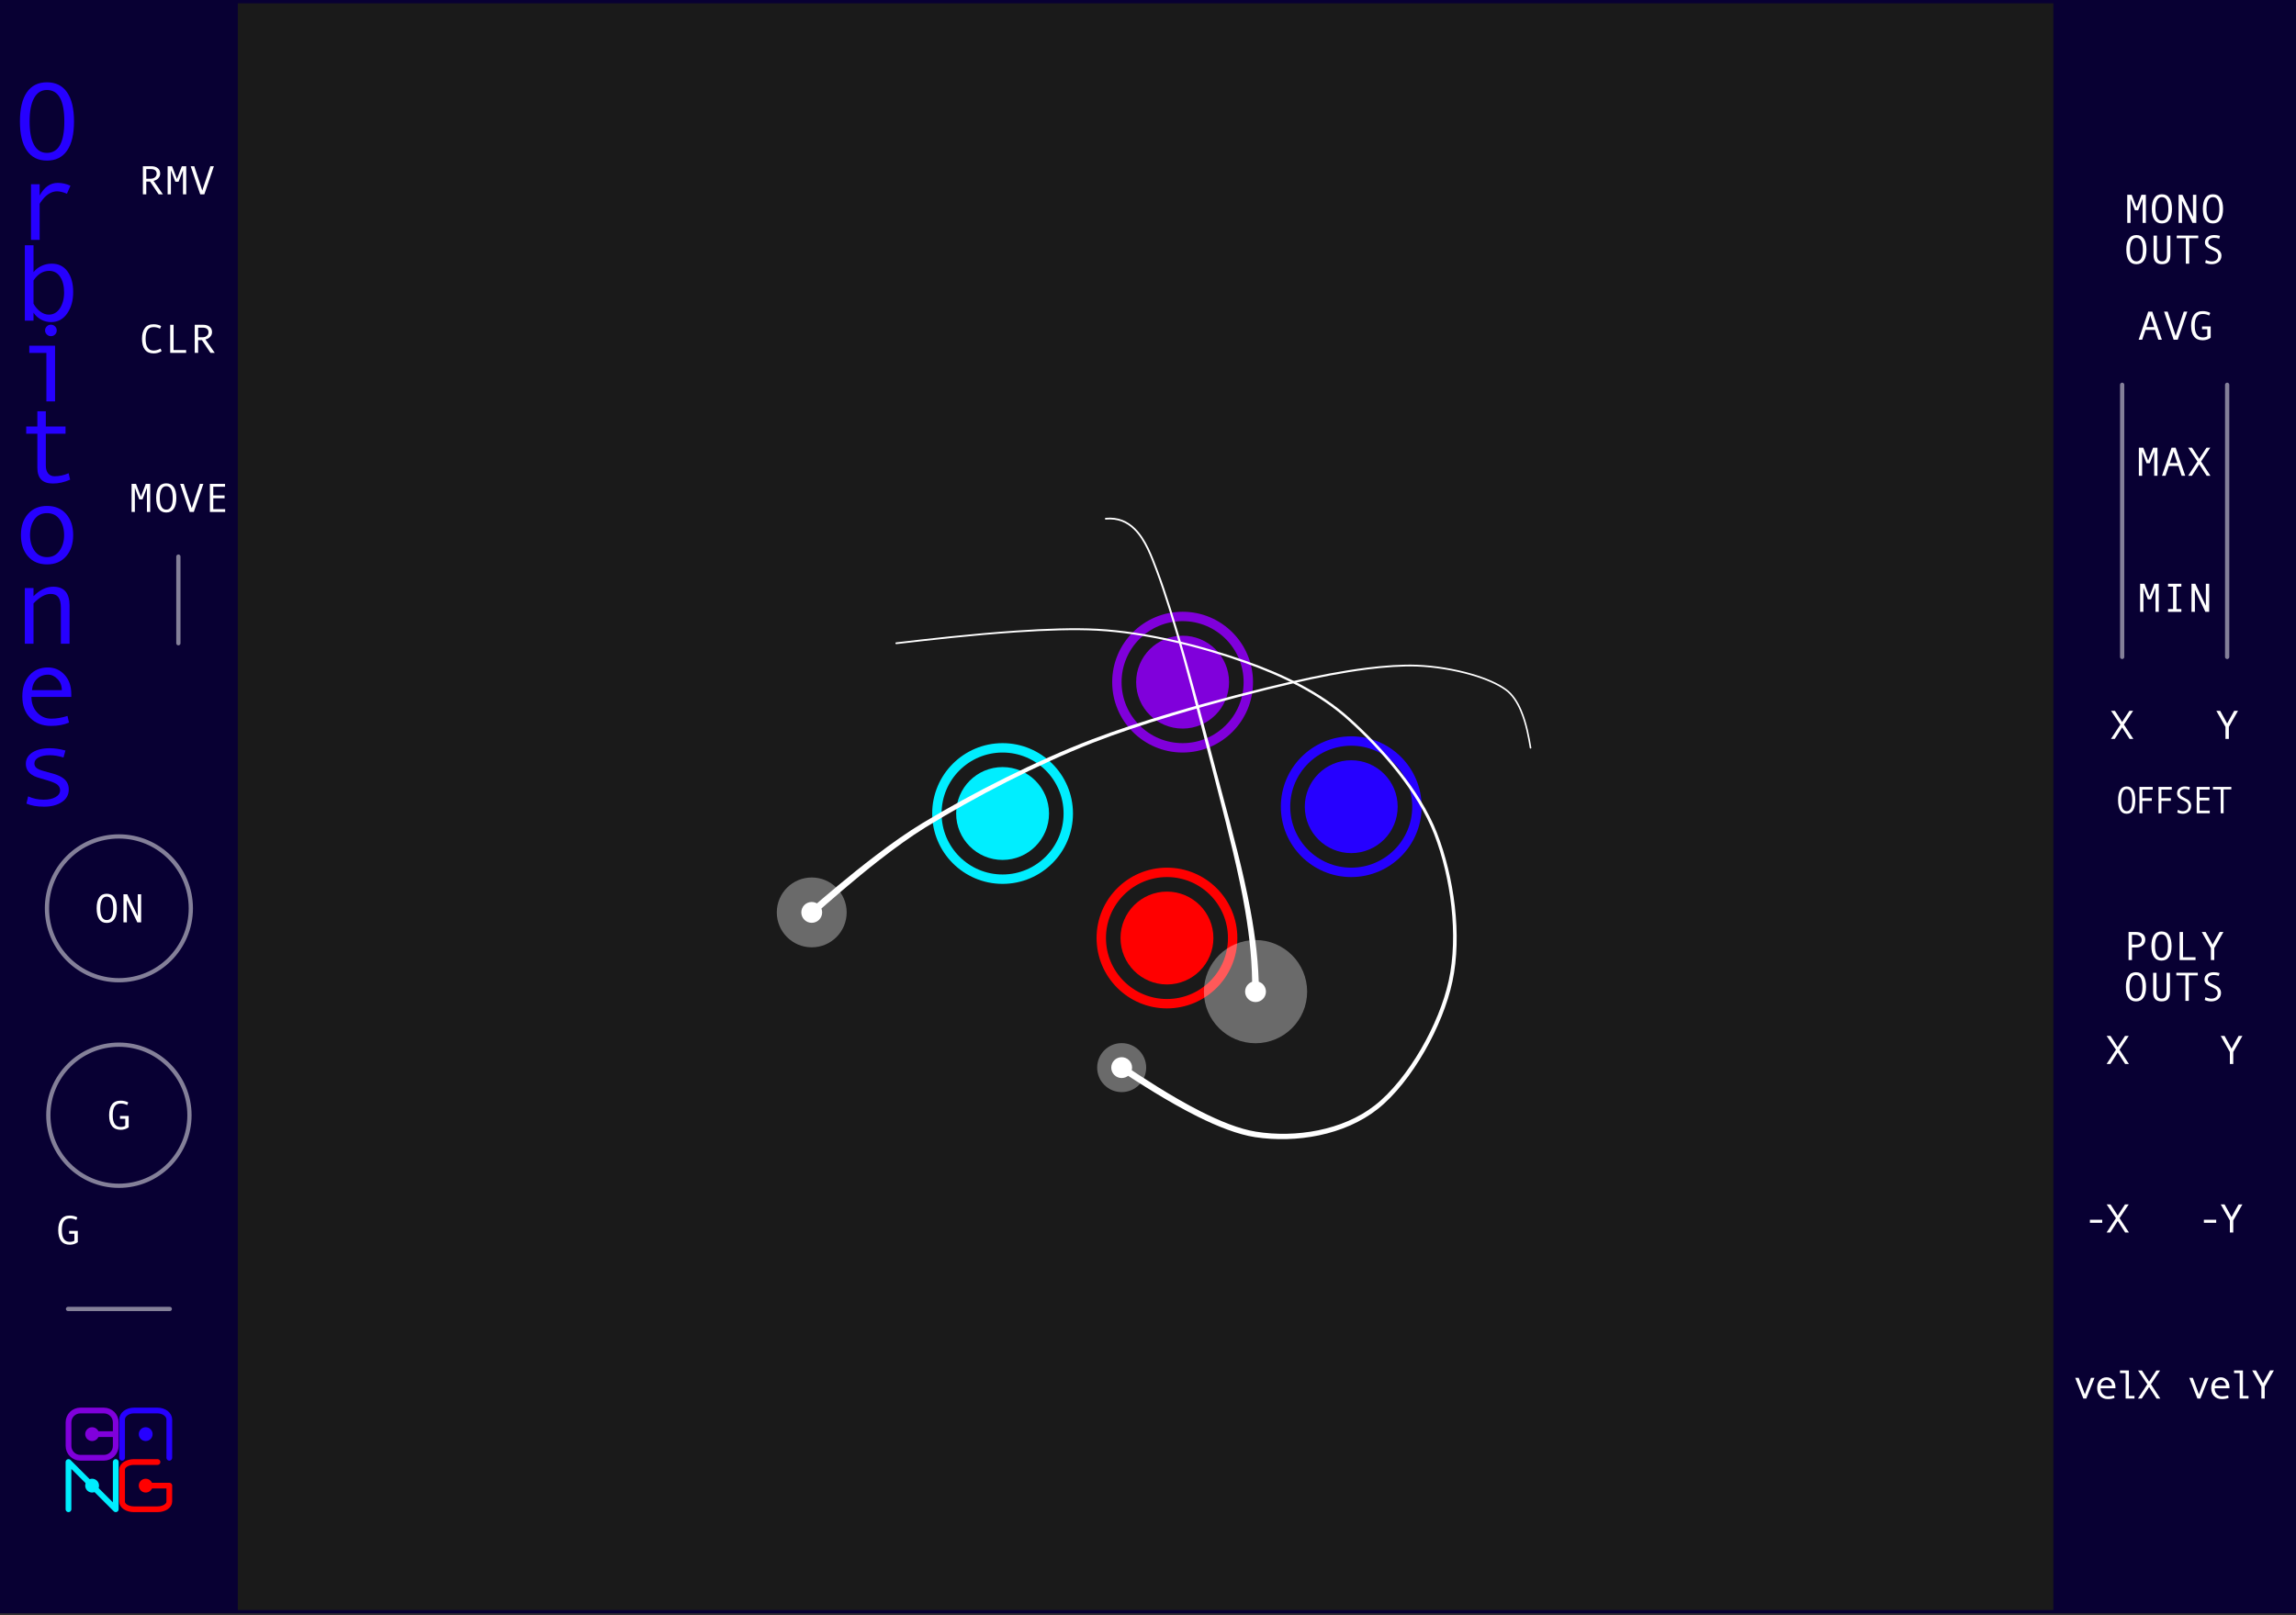 <?xml version="1.0" encoding="UTF-8" standalone="no"?>
<svg
   width="100%"
   height="100%"
   viewBox="0 0 540 380"
   version="1.1"
   xml:space="preserve"
   style="fill-rule:evenodd;clip-rule:evenodd;stroke-miterlimit:1.5;"
   id="svg88"
   sodipodi:docname="Orbitones-dark.svg"
   inkscape:version="1.3 (0e150ed6c4, 2023-07-21)"
   xmlns:inkscape="http://www.inkscape.org/namespaces/inkscape"
   xmlns:sodipodi="http://sodipodi.sourceforge.net/DTD/sodipodi-0.dtd"
   xmlns="http://www.w3.org/2000/svg"
   xmlns:svg="http://www.w3.org/2000/svg"
   xmlns:serif="http://www.serif.com/"><rect x="0" y="0" width="540" height="380" fill="#333333" stroke="none"/><defs
     id="defs88" /><sodipodi:namedview
     id="namedview88"
     pagecolor="#ffffff"
     bordercolor="#999999"
     borderopacity="1"
     inkscape:showpageshadow="2"
     inkscape:pageopacity="0"
     inkscape:pagecheckerboard="0"
     inkscape:deskcolor="#d1d1d1"
     inkscape:zoom="1.780474"
     inkscape:cx="269.59113"
     inkscape:cy="189.55626"
     inkscape:window-width="1920"
     inkscape:window-height="1051"
     inkscape:window-x="-9"
     inkscape:window-y="-9"
     inkscape:window-maximized="1"
     inkscape:current-layer="svg88" /><rect
     id="Orbitones--revise-"
     serif:id="Orbitones (revise)"
     x="0"
     y="0"
     width="540"
     height="379.559"
     style="fill:none;" /><clipPath
     id="_clip1"><rect
       x="0"
       y="0"
       width="540"
       height="379.559"
       id="rect1" /></clipPath><g
     clip-path="url(#_clip1)"
     id="g88"><g
       id="Layer1"><rect
         id="background"
         x="-9.15"
         y="-7.016"
         width="557.155"
         height="393.592"
         style="fill:#080033;fill-opacity:1" /><path
         d="M548.005,-7.016l-557.155,-0l-0,393.591l557.155,0l-0,-393.591Zm-1,1l-0,391.591c-0,0 -555.155,0 -555.155,0c-0,-21.136 -0,-370.455 -0,-391.591l555.155,-0Z"
         style="fill:#646464;"
         id="path1" /><rect
         id="rect"
         x="55.927"
         y="0.78"
         width="427"
         height="378"
         style="fill:#1a1a1a;fill-opacity:1" /><g
         id="g3"
         style="fill:#ffffff"><path
           d="M25.102,210.263c0.772,-0 1.36,0.293 1.765,0.878c0.406,0.586 0.608,1.438 0.608,2.556c0,1.112 -0.201,1.962 -0.605,2.549c-0.404,0.588 -0.993,0.881 -1.768,0.881c-0.768,0 -1.355,-0.293 -1.76,-0.878c-0.405,-0.586 -0.608,-1.436 -0.608,-2.552c0,-1.115 0.202,-1.966 0.606,-2.553c0.403,-0.588 0.991,-0.881 1.762,-0.881Zm0,6.19c1.016,-0 1.524,-0.919 1.524,-2.756c-0,-1.839 -0.508,-2.759 -1.524,-2.759c-0.494,-0 -0.871,0.238 -1.13,0.714c-0.259,0.477 -0.388,1.158 -0.388,2.045c-0,0.897 0.128,1.58 0.385,2.05c0.258,0.471 0.635,0.706 1.133,0.706Z"
           style="fill-rule:nonzero;fill:#ffffff"
           id="path2" /><path
           d="M33.193,217.001l-0.889,-0l-2.47,-5.22l-0,5.22l-0.801,-0l-0,-6.612l0.894,0l2.48,5.173l-0,-5.173l0.786,0l0,6.612Z"
           style="fill-rule:nonzero;fill:#ffffff"
           id="path3" /></g><path
         d="M500.71,250.322l-0.888,-0l-1.748,-2.708l-1.734,2.708l-0.889,-0l2.203,-3.369l-2.193,-3.243l0.918,0l1.695,2.62l1.709,-2.62l0.878,0l-2.158,3.243l2.207,3.369Z"
         style="fill-rule:nonzero;fill:#ffffff"
         id="path4" /><path
         d="M501.745,173.838l-0.889,-0l-1.748,-2.709l-1.733,2.709l-0.889,-0l2.203,-3.369l-2.193,-3.243l0.918,0l1.694,2.619l1.709,-2.619l0.879,0l-2.158,3.243l2.207,3.369Z"
         style="fill-rule:nonzero;fill:#ffffff"
         id="path5" /><path
         d="M527.398,243.71l-2.154,3.782l0,2.83l-0.796,-0l0,-2.83l-2.153,-3.782l0.903,0l1.646,2.976l1.65,-2.976l0.904,0Z"
         style="fill-rule:nonzero;fill:#ffffff"
         id="path6" /><path
         d="M526.363,167.226l-2.154,3.781l0,2.831l-0.795,-0l-0,-2.831l-2.154,-3.781l0.904,0l1.645,2.975l1.65,-2.975l0.904,0Z"
         style="fill-rule:nonzero;fill:#ffffff"
         id="path7" /><g
         id="g10"
         style="fill:#ffffff"><path
           d="M38.006,82.606c-0.54,0.359 -1.167,0.539 -1.88,0.539c-0.892,0 -1.57,-0.294 -2.033,-0.881c-0.464,-0.587 -0.696,-1.437 -0.696,-2.549c-0,-1.074 0.224,-1.915 0.674,-2.523c0.449,-0.608 1.134,-0.911 2.055,-0.911c0.332,-0 0.661,0.04 0.987,0.121c0.325,0.082 0.587,0.189 0.786,0.324l-0.264,0.604c-0.459,-0.25 -0.962,-0.375 -1.509,-0.375c-0.634,0 -1.106,0.221 -1.416,0.663c-0.309,0.442 -0.464,1.141 -0.464,2.097c0,1.837 0.627,2.755 1.88,2.755c0.531,0 1.075,-0.156 1.631,-0.468l0.249,0.604Z"
           style="fill-rule:nonzero;fill:#ffffff"
           id="path8" /><path
           d="M43.778,83.019l-3.75,-0l-0,-6.612l0.8,0l0,5.942l2.95,-0l-0,0.67Z"
           style="fill-rule:nonzero;fill:#ffffff"
           id="path9" /><path
           d="M50.511,83.019l-1.001,-0l-2.021,-3.004l-0.889,0l-0,3.004l-0.801,-0l0,-6.612l1.948,0c0.655,0 1.171,0.152 1.551,0.457c0.379,0.305 0.569,0.729 0.569,1.272c-0,0.403 -0.139,0.762 -0.415,1.075c-0.277,0.314 -0.658,0.528 -1.143,0.64l2.202,3.168Zm-3.911,-3.674l1.011,0c0.423,0 0.766,-0.11 1.03,-0.33c0.264,-0.221 0.395,-0.498 0.395,-0.832c0,-0.737 -0.468,-1.106 -1.406,-1.106l-1.03,0l-0,2.268Z"
           style="fill-rule:nonzero;fill:#ffffff"
           id="path10" /></g><g
         id="logo"><g
           id="g12"><circle
             cx="21.668"
             cy="337.393"
             r="1.627"
             style="fill:#8000db;"
             id="circle10" /><path
             d="M21.668,337.393l5.554,0"
             style="fill:none;stroke:#8000db;stroke-width:1.35px;"
             id="path11" /><path
             d="M27.222,334.613c0,-1.533 -1.244,-2.777 -2.777,-2.777l-5.554,-0c-1.533,-0 -2.777,1.244 -2.777,2.777l0,5.561c0,1.532 1.244,2.777 2.777,2.777l5.554,-0c1.533,-0 2.777,-1.245 2.777,-2.777l0,-5.561Z"
             style="fill:none;stroke:#8000db;stroke-width:1.35px;stroke-linejoin:round;stroke-miterlimit:3;"
             id="path12" /></g><g
           id="g13"><circle
             cx="34.266"
             cy="349.51"
             r="1.627"
             style="fill:#f00;"
             id="circle12" /><path
             d="M37.043,343.953l-5.554,0c-1.533,0 -2.777,0.802 -2.777,1.79l-0,7.535c-0,0.988 1.244,1.79 2.777,1.79l5.554,-0c1.533,-0 2.777,-0.802 2.777,-1.79l-0,-3.768l-5.554,0"
             style="fill:none;stroke:#f00;stroke-width:1.35px;stroke-linecap:round;stroke-linejoin:round;stroke-miterlimit:3;"
             id="path13" /></g><g
           id="g14"><circle
             cx="34.266"
             cy="337.393"
             r="1.627"
             style="fill:#2600ff;"
             id="circle13" /><path
             d="M39.82,342.951l-0,-8.982c-0,-1.177 -1.244,-2.133 -2.777,-2.133l-5.554,-0c-1.533,-0 -2.777,0.956 -2.777,2.133l-0,8.982"
             style="fill:none;stroke:#2600ff;stroke-width:1.35px;stroke-linecap:round;stroke-linejoin:round;stroke-miterlimit:3;"
             id="path14" /></g><g
           id="g15"><circle
             cx="21.665"
             cy="349.51"
             r="1.627"
             style="fill:#0ef;"
             id="circle14" /><path
             d="M16.107,355.068l0,-11.115l11.115,11.115l0,-11.115"
             style="fill:none;stroke:#0ef;stroke-width:1.35px;stroke-linecap:round;stroke-linejoin:round;"
             id="path15" /></g></g><g
         id="g24"><path
           d="M11.04,19.359c2.07,0 3.649,0.786 4.737,2.358c1.087,1.571 1.631,3.858 1.631,6.859c0,2.984 -0.542,5.264 -1.625,6.84c-1.083,1.576 -2.664,2.364 -4.743,2.364c-2.061,-0 -3.636,-0.786 -4.723,-2.358c-1.088,-1.572 -1.632,-3.854 -1.632,-6.846c0,-2.993 0.542,-5.277 1.625,-6.853c1.083,-1.576 2.66,-2.364 4.73,-2.364Zm0,16.61c2.725,-0 4.088,-2.464 4.088,-7.393c0,-4.938 -1.363,-7.406 -4.088,-7.406c-1.328,-0 -2.339,0.639 -3.033,1.917c-0.695,1.279 -1.042,3.108 -1.042,5.489c0,2.405 0.345,4.239 1.035,5.501c0.69,1.261 1.704,1.892 3.04,1.892Z"
           style="fill:#2600ff;fill-rule:nonzero;"
           id="path16" /><path
           d="M16.569,43.69l-0.825,1.886c-0.9,-0.377 -1.677,-0.565 -2.332,-0.565c-0.603,-0 -1.193,0.165 -1.769,0.496c-0.577,0.331 -1.107,0.805 -1.592,1.421c-0.485,0.616 -0.727,0.962 -0.727,1.037l-0,8.475l-2.031,0l-0,-13.102l2.031,0l-0,2.653c1.092,-1.978 2.507,-2.967 4.245,-2.967c1.031,0 2.031,0.222 3,0.666Z"
           style="fill:#2600ff;fill-rule:nonzero;"
           id="path17" /><path
           d="M7.882,64.036c0.455,-0.604 1.068,-1.09 1.841,-1.459c0.773,-0.369 1.588,-0.553 2.444,-0.553c1.59,0 2.828,0.612 3.715,1.836c0.886,1.224 1.33,2.833 1.33,4.828c-0,2.02 -0.472,3.707 -1.416,5.061c-0.943,1.354 -2.205,2.031 -3.786,2.031c-0.848,-0 -1.64,-0.204 -2.378,-0.61c-0.739,-0.407 -1.322,-0.945 -1.75,-1.616l0,1.886l-2.044,0l0,-17.741l2.044,-0l0,6.337Zm0,1.949l0,5.444c0.385,0.738 0.904,1.354 1.56,1.848c0.655,0.495 1.332,0.742 2.031,0.742c1.1,0 1.976,-0.503 2.627,-1.509c0.65,-1.005 0.976,-2.242 0.976,-3.709c-0,-1.509 -0.31,-2.732 -0.931,-3.671c-0.62,-0.939 -1.484,-1.409 -2.594,-1.409c-1.441,0 -2.664,0.755 -3.669,2.264Z"
           style="fill:#2600ff;fill-rule:nonzero;"
           id="path18" /><path
           d="M11.957,76.384c0.385,0 0.712,0.132 0.983,0.396c0.271,0.264 0.406,0.581 0.406,0.95c0,0.385 -0.133,0.708 -0.399,0.968c-0.267,0.26 -0.597,0.39 -0.99,0.39c-0.358,-0 -0.674,-0.137 -0.95,-0.409c-0.275,-0.272 -0.412,-0.589 -0.412,-0.949c-0,-0.361 0.137,-0.675 0.412,-0.943c0.276,-0.269 0.592,-0.403 0.95,-0.403Zm0.996,18.056l-2.044,0l0,-11.404l-4.022,-0l-0,-1.698l6.066,0l0,13.102Z"
           style="fill:#2600ff;fill-rule:nonzero;"
           id="path19" /><path
           d="M16.491,112.849c-1.372,0.604 -2.721,0.905 -4.049,0.905c-2.437,0 -3.656,-1.236 -3.656,-3.709l0,-8.009l-2.62,-0l-0,-1.698l2.62,0l0,-3.583l1.992,-0l0,3.583l4.638,0l0,1.698l-4.638,-0l0,7.494c0,0.796 0.184,1.414 0.55,1.854c0.367,0.44 0.865,0.66 1.494,0.66c1.118,0 2.223,-0.239 3.315,-0.716l0.354,1.521Z"
           style="fill:#2600ff;fill-rule:nonzero;"
           id="path20" /><path
           d="M11.066,119.024c1.878,0 3.372,0.629 4.481,1.886c1.11,1.257 1.665,2.913 1.665,4.967c-0,2.07 -0.555,3.738 -1.665,5.004c-1.109,1.266 -2.603,1.899 -4.481,1.899c-1.886,-0 -3.382,-0.631 -4.487,-1.893c-1.105,-1.261 -1.658,-2.932 -1.658,-5.01c0,-2.062 0.555,-3.72 1.664,-4.973c1.11,-1.253 2.603,-1.88 4.481,-1.88Zm0,12.046c1.241,-0 2.219,-0.503 2.935,-1.509c0.717,-1.006 1.075,-2.226 1.075,-3.659c-0,-1.509 -0.354,-2.75 -1.062,-3.722c-0.707,-0.972 -1.69,-1.459 -2.948,-1.459c-1.266,0 -2.249,0.48 -2.948,1.44c-0.699,0.96 -1.048,2.207 -1.048,3.741c0,1.458 0.354,2.684 1.061,3.678c0.708,0.993 1.686,1.49 2.935,1.49Z"
           style="fill:#2600ff;fill-rule:nonzero;"
           id="path21" /><path
           d="M16.36,151.44l-2.044,0l-0,-8.399c-0,-1.165 -0.195,-2.01 -0.583,-2.534c-0.389,-0.524 -0.998,-0.786 -1.828,-0.786c-1.249,0 -2.59,0.746 -4.023,2.239l0,9.48l-2.044,0l0,-13.102l2.044,0l0,1.924c1.468,-1.492 3.014,-2.238 4.639,-2.238c2.559,0 3.839,1.484 3.839,4.451l-0,8.965Z"
           style="fill:#2600ff;fill-rule:nonzero;"
           id="path22" /><path
           d="M16.766,163.952l-9.368,0c-0,1.484 0.447,2.708 1.343,3.672c0.895,0.964 1.993,1.446 3.295,1.446c1.24,-0 2.52,-0.214 3.839,-0.642l0.354,1.572c-1.206,0.52 -2.612,0.78 -4.219,0.78c-2.027,-0 -3.66,-0.625 -4.901,-1.874c-1.24,-1.249 -1.86,-2.934 -1.86,-5.055c-0,-2.078 0.557,-3.736 1.67,-4.972c1.114,-1.237 2.553,-1.855 4.318,-1.855c1.572,0 2.887,0.574 3.944,1.723c1.057,1.148 1.585,2.678 1.585,4.589l0,0.616Zm-2.227,-1.597c-0,-1.022 -0.332,-1.884 -0.996,-2.584c-0.664,-0.7 -1.407,-1.05 -2.228,-1.05c-1.057,0 -1.932,0.336 -2.627,1.006c-0.694,0.671 -1.081,1.547 -1.159,2.628l7.01,0Z"
           style="fill:#2600ff;fill-rule:nonzero;"
           id="path23" /><path
           d="M14.932,178.212c-1.145,-0.361 -2.223,-0.541 -3.237,-0.541c-1.109,0 -1.987,0.178 -2.633,0.535c-0.647,0.356 -0.97,0.831 -0.97,1.427c0,0.377 0.149,0.706 0.446,0.987c0.297,0.28 0.891,0.542 1.781,0.786l1.953,0.54c0.9,0.243 1.633,0.535 2.201,0.874c0.568,0.34 0.994,0.75 1.278,1.232c0.283,0.482 0.425,1.042 0.425,1.679c0,1.249 -0.546,2.236 -1.637,2.961c-1.092,0.725 -2.481,1.088 -4.167,1.088c-1.677,-0 -3.062,-0.244 -4.154,-0.73l0.393,-1.697c1.145,0.52 2.372,0.779 3.682,0.779c1.136,0 2.06,-0.203 2.772,-0.609c0.711,-0.407 1.067,-0.946 1.067,-1.616c0,-0.453 -0.177,-0.857 -0.53,-1.213c-0.354,-0.357 -1.186,-0.728 -2.496,-1.113c-1.057,-0.31 -1.835,-0.543 -2.333,-0.698c-0.498,-0.155 -0.96,-0.384 -1.389,-0.685c-0.428,-0.302 -0.753,-0.663 -0.976,-1.082c-0.222,-0.419 -0.334,-0.888 -0.334,-1.408c0,-1.132 0.516,-2.028 1.546,-2.691c1.031,-0.662 2.398,-0.993 4.101,-0.993c1.101,0 2.324,0.18 3.669,0.541l-0.458,1.647Z"
           style="fill:#2600ff;fill-rule:nonzero;"
           id="path24" /></g><g
         id="g28"
         style="fill:#ffffff"><path
           d="M492.611,324.138l-1.929,4.882l-0.693,0l-1.919,-4.882l0.83,-0l1.44,3.884l1.441,-3.884l0.83,-0Z"
           style="fill-rule:nonzero;fill:#ffffff"
           id="path25" /><path
           d="M497.534,326.602l-3.492,0c0,0.553 0.167,1.009 0.501,1.369c0.333,0.359 0.743,0.538 1.228,0.538c0.462,0 0.939,-0.079 1.43,-0.239l0.132,0.586c-0.449,0.194 -0.973,0.291 -1.572,0.291c-0.755,-0 -1.364,-0.233 -1.826,-0.698c-0.462,-0.466 -0.693,-1.094 -0.693,-1.884c-0,-0.775 0.207,-1.392 0.622,-1.853c0.415,-0.461 0.951,-0.691 1.609,-0.691c0.586,-0 1.076,0.214 1.47,0.642c0.394,0.428 0.591,0.998 0.591,1.71l-0,0.229Zm-0.831,-0.595c0,-0.381 -0.123,-0.702 -0.371,-0.963c-0.247,-0.26 -0.524,-0.391 -0.83,-0.391c-0.394,0 -0.72,0.125 -0.979,0.375c-0.259,0.25 -0.403,0.576 -0.432,0.979l2.612,0Z"
           style="fill-rule:nonzero;fill:#ffffff"
           id="path26" /><path
           d="M502.012,329.02l-2.08,0l-0,-5.979l-1.328,0l-0,-0.632l2.09,-0l-0,5.979l1.318,-0l0,0.632Z"
           style="fill-rule:nonzero;fill:#ffffff"
           id="path27" /><path
           d="M508.092,329.02l-0.889,0l-1.748,-2.708l-1.733,2.708l-0.889,0l2.202,-3.369l-2.192,-3.242l0.918,-0l1.694,2.619l1.709,-2.619l0.879,-0l-2.158,3.242l2.207,3.369Z"
           style="fill-rule:nonzero;fill:#ffffff"
           id="path28" /></g><g
         id="g32"
         style="fill:#ffffff"><path
           d="M519.435,324.138l-1.929,4.882l-0.693,0l-1.919,-4.882l0.83,-0l1.44,3.884l1.441,-3.884l0.83,-0Z"
           style="fill-rule:nonzero;fill:#ffffff"
           id="path29" /><path
           d="M524.358,326.602l-3.492,0c0,0.553 0.167,1.009 0.501,1.369c0.334,0.359 0.743,0.538 1.228,0.538c0.462,0 0.939,-0.079 1.431,-0.239l0.131,0.586c-0.449,0.194 -0.973,0.291 -1.572,0.291c-0.755,-0 -1.364,-0.233 -1.826,-0.698c-0.462,-0.466 -0.693,-1.094 -0.693,-1.884c-0,-0.775 0.207,-1.392 0.622,-1.853c0.415,-0.461 0.952,-0.691 1.609,-0.691c0.586,-0 1.076,0.214 1.47,0.642c0.394,0.428 0.591,0.998 0.591,1.71l-0,0.229Zm-0.83,-0.595c-0,-0.381 -0.124,-0.702 -0.372,-0.963c-0.247,-0.26 -0.524,-0.391 -0.83,-0.391c-0.394,0 -0.72,0.125 -0.979,0.375c-0.258,0.25 -0.402,0.576 -0.432,0.979l2.613,0Z"
           style="fill-rule:nonzero;fill:#ffffff"
           id="path30" /><path
           d="M528.836,329.02l-2.08,0l0,-5.979l-1.328,0l-0,-0.632l2.09,-0l-0,5.979l1.318,-0l0,0.632Z"
           style="fill-rule:nonzero;fill:#ffffff"
           id="path31" /><path
           d="M534.799,322.409l-2.153,3.781l-0,2.83l-0.796,0l-0,-2.83l-2.154,-3.781l0.904,-0l1.645,2.975l1.651,-2.975l0.903,-0Z"
           style="fill-rule:nonzero;fill:#ffffff"
           id="path32" /></g><g
         id="g33"
         style="fill:#ffffff"><rect
           x="491.53"
           y="286.963"
           width="2.9"
           height="0.712"
           style="fill-rule:nonzero;fill:#ffffff"
           id="rect32" /><path
           d="M500.71,289.957l-0.888,0l-1.748,-2.708l-1.734,2.708l-0.889,0l2.203,-3.369l-2.193,-3.242l0.918,-0l1.695,2.619l1.709,-2.619l0.878,-0l-2.158,3.242l2.207,3.369Z"
           style="fill-rule:nonzero;fill:#ffffff"
           id="path33" /></g><g
         id="g34"
         style="fill:#ffffff"><rect
           x="518.334"
           y="286.963"
           width="2.9"
           height="0.712"
           style="fill-rule:nonzero;fill:#ffffff"
           id="rect33" /><path
           d="M527.398,283.346l-2.154,3.781l0,2.83l-0.796,0l0,-2.83l-2.153,-3.781l0.903,-0l1.646,2.975l1.65,-2.975l0.904,-0Z"
           style="fill-rule:nonzero;fill:#ffffff"
           id="path34" /></g><path
         d="M30.263,265.204c-0.563,0.397 -1.186,0.595 -1.87,0.595c-0.895,0 -1.574,-0.291 -2.036,-0.874c-0.462,-0.582 -0.693,-1.434 -0.693,-2.556c-0,-1.084 0.224,-1.927 0.671,-2.53c0.448,-0.603 1.134,-0.904 2.058,-0.904c0.332,-0 0.661,0.04 0.987,0.122c0.325,0.081 0.587,0.189 0.786,0.323l-0.264,0.604c-0.459,-0.25 -0.962,-0.375 -1.509,-0.375c-0.631,0 -1.102,0.222 -1.413,0.666c-0.311,0.443 -0.467,1.142 -0.467,2.094c0,1.837 0.627,2.755 1.88,2.755c0.472,0 0.829,-0.095 1.07,-0.285l-0,-1.631l-1.241,0l0,-0.665l2.041,-0l0,2.661Z"
         style="fill-rule:nonzero;fill:#ffffff"
         id="path35" /><path
         d="M18.295,292.238c-0.563,0.397 -1.186,0.595 -1.87,0.595c-0.895,0 -1.574,-0.291 -2.036,-0.874c-0.462,-0.582 -0.693,-1.434 -0.693,-2.556c-0,-1.084 0.224,-1.927 0.671,-2.53c0.448,-0.603 1.134,-0.904 2.058,-0.904c0.332,-0 0.661,0.04 0.987,0.122c0.325,0.081 0.587,0.189 0.786,0.323l-0.264,0.604c-0.459,-0.249 -0.962,-0.374 -1.509,-0.374c-0.631,-0 -1.102,0.221 -1.413,0.665c-0.311,0.444 -0.467,1.142 -0.467,2.094c0,1.837 0.627,2.756 1.88,2.756c0.472,-0 0.829,-0.096 1.07,-0.286l-0,-1.631l-1.241,0l0,-0.665l2.041,-0l0,2.661Z"
         style="fill-rule:nonzero;fill:#ffffff"
         id="path36" /><g
         id="g39"
         style="fill:#ffffff"><path
           d="M508.456,79.927l-0.84,-0l-0.762,-2.315l-2.26,0l-0.772,2.315l-0.83,-0l2.251,-6.612l0.962,0l2.251,6.612Zm-1.831,-2.985l-0.904,-2.736l-0.898,2.736l1.802,0Z"
           style="fill-rule:nonzero;fill:#ffffff"
           id="path37" /><path
           d="M514.432,73.315l-2.246,6.612l-0.962,-0l-2.251,-6.612l0.84,0l1.89,5.722l1.899,-5.722l0.83,0Z"
           style="fill-rule:nonzero;fill:#ffffff"
           id="path38" /><path
           d="M519.935,79.458c-0.563,0.397 -1.186,0.595 -1.87,0.595c-0.895,0 -1.574,-0.291 -2.036,-0.874c-0.462,-0.582 -0.693,-1.434 -0.693,-2.556c-0,-1.083 0.223,-1.927 0.671,-2.53c0.448,-0.603 1.134,-0.904 2.058,-0.904c0.332,-0 0.661,0.04 0.987,0.122c0.325,0.081 0.587,0.189 0.786,0.323l-0.264,0.604c-0.459,-0.249 -0.962,-0.374 -1.509,-0.374c-0.631,-0 -1.103,0.221 -1.413,0.665c-0.311,0.444 -0.467,1.142 -0.467,2.094c0,1.837 0.627,2.756 1.88,2.756c0.472,-0 0.829,-0.096 1.07,-0.286l-0,-1.631l-1.241,0l0,-0.665l2.041,-0l0,2.661Z"
           style="fill-rule:nonzero;fill:#ffffff"
           id="path39" /></g><g
         id="g42"
         style="fill:#ffffff"><path
           d="M38.316,45.717l-1.001,0l-2.021,-3.003l-0.889,-0l0,3.003l-0.801,0l0,-6.611l1.949,-0c0.654,-0 1.171,0.152 1.55,0.456c0.379,0.305 0.569,0.729 0.569,1.273c-0,0.403 -0.139,0.761 -0.415,1.075c-0.277,0.314 -0.658,0.527 -1.143,0.64l2.202,3.167Zm-3.911,-3.674l1.011,0c0.423,0 0.766,-0.11 1.03,-0.33c0.264,-0.22 0.396,-0.497 0.396,-0.832c-0,-0.737 -0.469,-1.105 -1.407,-1.105l-1.03,-0l0,2.267Z"
           style="fill-rule:nonzero;fill:#ffffff"
           id="path40" /><path
           d="M43.805,45.717l-0.772,0l0,-5.67l-1.04,2.713l-0.757,0l-1.04,-2.713l0,5.67l-0.771,0l-0,-6.611l1.04,-0l1.152,3.012l1.148,-3.012l1.04,-0l-0,6.611Z"
           style="fill-rule:nonzero;fill:#ffffff"
           id="path41" /><path
           d="M50.304,39.106l-2.247,6.611l-0.961,0l-2.251,-6.611l0.839,-0l1.89,5.721l1.899,-5.721l0.831,-0Z"
           style="fill-rule:nonzero;fill:#ffffff"
           id="path42" /></g><g
         id="g45"
         style="fill:#ffffff"><path
           d="M507.423,111.937l-0.771,-0l-0,-5.67l-1.04,2.713l-0.757,-0l-1.04,-2.713l-0,5.67l-0.772,-0l0,-6.612l1.04,0l1.153,3.013l1.147,-3.013l1.04,0l0,6.612Z"
           style="fill-rule:nonzero;fill:#ffffff"
           id="path43" /><path
           d="M513.947,111.937l-0.84,-0l-0.762,-2.315l-2.261,-0l-0.771,2.315l-0.83,-0l2.251,-6.612l0.962,0l2.251,6.612Zm-1.832,-2.985l-0.903,-2.737l-0.898,2.737l1.801,-0Z"
           style="fill-rule:nonzero;fill:#ffffff"
           id="path44" /><path
           d="M519.884,111.937l-0.889,-0l-1.748,-2.709l-1.733,2.709l-0.889,-0l2.202,-3.369l-2.192,-3.243l0.918,0l1.694,2.619l1.709,-2.619l0.879,0l-2.158,3.243l2.207,3.369Z"
           style="fill-rule:nonzero;fill:#ffffff"
           id="path45" /></g><g
         id="g48"
         style="fill:#ffffff"><path
           d="M507.723,143.946l-0.771,0l-0,-5.669l-1.04,2.713l-0.757,-0l-1.04,-2.713l0,5.669l-0.771,0l-0,-6.611l1.04,-0l1.152,3.013l1.147,-3.013l1.04,-0l0,6.611Z"
           style="fill-rule:nonzero;fill:#ffffff"
           id="path46" /><path
           d="M513.036,143.946l-3.13,0l0,-0.67l1.187,0l-0,-5.271l-1.187,-0l0,-0.67l3.13,-0l-0,0.67l-1.143,-0l0,5.271l1.143,0l-0,0.67Z"
           style="fill-rule:nonzero;fill:#ffffff"
           id="path47" /><path
           d="M519.584,143.946l-0.889,0l-2.471,-5.219l0,5.219l-0.8,0l-0,-6.611l0.893,-0l2.481,5.173l-0,-5.173l0.786,-0l-0,6.611Z"
           style="fill-rule:nonzero;fill:#ffffff"
           id="path48" /></g><g
         id="g56"
         style="fill:#ffffff"><path
           d="M504.691,52.439l-0.771,-0l-0,-5.67l-1.04,2.713l-0.757,0l-1.04,-2.713l-0,5.67l-0.772,-0l0,-6.612l1.04,0l1.153,3.013l1.147,-3.013l1.04,0l0,6.612Z"
           style="fill-rule:nonzero;fill:#ffffff"
           id="path49" /><path
           d="M508.461,45.701c0.771,-0 1.36,0.293 1.765,0.878c0.405,0.586 0.608,1.438 0.608,2.556c-0,1.112 -0.202,1.962 -0.606,2.549c-0.403,0.588 -0.993,0.881 -1.767,0.881c-0.769,0 -1.355,-0.293 -1.761,-0.878c-0.405,-0.586 -0.607,-1.436 -0.607,-2.552c-0,-1.115 0.201,-1.966 0.605,-2.553c0.404,-0.588 0.991,-0.881 1.763,-0.881Zm-0,6.19c1.015,-0 1.523,-0.919 1.523,-2.756c0,-1.84 -0.508,-2.759 -1.523,-2.759c-0.495,-0 -0.872,0.238 -1.131,0.714c-0.258,0.476 -0.388,1.158 -0.388,2.045c0,0.897 0.129,1.58 0.386,2.05c0.257,0.47 0.635,0.706 1.133,0.706Z"
           style="fill-rule:nonzero;fill:#ffffff"
           id="path50" /><path
           d="M516.552,52.439l-0.889,-0l-2.471,-5.22l0,5.22l-0.801,-0l0,-6.612l0.894,0l2.48,5.173l0,-5.173l0.787,0l-0,6.612Z"
           style="fill-rule:nonzero;fill:#ffffff"
           id="path51" /><path
           d="M520.463,45.701c0.771,-0 1.36,0.293 1.765,0.878c0.405,0.586 0.608,1.438 0.608,2.556c-0,1.112 -0.202,1.962 -0.606,2.549c-0.403,0.588 -0.993,0.881 -1.767,0.881c-0.769,0 -1.355,-0.293 -1.761,-0.878c-0.405,-0.586 -0.608,-1.436 -0.608,-2.552c0,-1.115 0.202,-1.966 0.606,-2.553c0.404,-0.588 0.991,-0.881 1.763,-0.881Zm-0,6.19c1.015,-0 1.523,-0.919 1.523,-2.756c0,-1.84 -0.508,-2.759 -1.523,-2.759c-0.495,-0 -0.872,0.238 -1.131,0.714c-0.259,0.476 -0.388,1.158 -0.388,2.045c0,0.897 0.129,1.58 0.386,2.05c0.257,0.47 0.635,0.706 1.133,0.706Z"
           style="fill-rule:nonzero;fill:#ffffff"
           id="path52" /><path
           d="M502.46,55.297c0.771,-0 1.36,0.293 1.765,0.879c0.405,0.585 0.608,1.437 0.608,2.556c-0,1.112 -0.202,1.961 -0.606,2.549c-0.403,0.587 -0.993,0.88 -1.767,0.88c-0.769,0 -1.355,-0.292 -1.761,-0.878c-0.405,-0.586 -0.607,-1.436 -0.607,-2.551c-0,-1.116 0.201,-1.967 0.605,-2.554c0.404,-0.587 0.991,-0.881 1.763,-0.881Zm-0,6.19c1.015,-0 1.523,-0.919 1.523,-2.755c0,-1.84 -0.508,-2.76 -1.523,-2.76c-0.495,-0 -0.872,0.238 -1.131,0.714c-0.258,0.477 -0.388,1.158 -0.388,2.046c0,0.896 0.129,1.579 0.386,2.05c0.257,0.47 0.635,0.705 1.133,0.705Z"
           style="fill-rule:nonzero;fill:#ffffff"
           id="path53" /><path
           d="M510.453,59.955c-0,0.765 -0.162,1.324 -0.486,1.677c-0.324,0.353 -0.816,0.529 -1.477,0.529c-1.331,0 -1.997,-0.729 -1.997,-2.188l-0,-4.55l0.801,0l-0,4.48c-0,1.056 0.398,1.584 1.196,1.584c0.4,-0 0.694,-0.125 0.881,-0.375c0.188,-0.25 0.281,-0.656 0.281,-1.218l0,-4.471l0.801,0l-0,4.532Z"
           style="fill-rule:nonzero;fill:#ffffff"
           id="path54" /><path
           d="M517.006,56.047l-2.124,-0l-0,5.988l-0.796,-0l-0,-5.988l-2.134,-0l-0,-0.624l5.054,0l-0,0.624Z"
           style="fill-rule:nonzero;fill:#ffffff"
           id="path55" /><path
           d="M521.942,56.154c-0.41,-0.134 -0.799,-0.201 -1.167,-0.201c-0.417,-0 -0.756,0.091 -1.018,0.274c-0.262,0.183 -0.393,0.443 -0.393,0.78c0,0.4 0.343,0.751 1.03,1.055c0.508,0.224 0.844,0.381 1.009,0.468c0.164,0.088 0.331,0.208 0.5,0.361c0.169,0.153 0.305,0.333 0.408,0.541c0.102,0.208 0.154,0.441 0.154,0.701c-0,0.643 -0.226,1.142 -0.677,1.497c-0.451,0.354 -0.982,0.531 -1.594,0.531c-0.592,0 -1.112,-0.112 -1.558,-0.337l0.167,-0.661c0.524,0.228 0.981,0.342 1.372,0.342c0.455,0 0.821,-0.113 1.096,-0.339c0.275,-0.227 0.412,-0.538 0.412,-0.935c0,-0.294 -0.089,-0.543 -0.268,-0.747c-0.179,-0.205 -0.51,-0.414 -0.991,-0.626c-0.495,-0.219 -0.815,-0.368 -0.96,-0.447c-0.145,-0.08 -0.289,-0.19 -0.432,-0.331c-0.143,-0.14 -0.254,-0.298 -0.332,-0.473c-0.078,-0.175 -0.117,-0.365 -0.117,-0.572c-0,-0.546 0.205,-0.973 0.615,-1.279c0.41,-0.306 0.929,-0.459 1.558,-0.459c0.459,-0 0.914,0.067 1.367,0.201l-0.181,0.656Z"
           style="fill-rule:nonzero;fill:#ffffff"
           id="path56" /></g><g
         id="g64"
         style="fill:#ffffff"><path
           d="M500.621,219.257l1.748,-0c0.661,-0 1.19,0.159 1.587,0.478c0.397,0.319 0.596,0.757 0.596,1.317c0,0.562 -0.198,1.011 -0.593,1.347c-0.396,0.336 -0.914,0.503 -1.555,0.503l-0.982,0l0,2.966l-0.801,0l0,-6.611Zm0.801,2.975l0.869,0c0.941,0 1.411,-0.378 1.411,-1.134c0,-0.349 -0.127,-0.632 -0.383,-0.848c-0.255,-0.215 -0.585,-0.323 -0.989,-0.323l-0.908,0l0,2.305Z"
           style="fill-rule:nonzero;fill:#ffffff"
           id="path57" /><path
           d="M508.361,219.13c0.771,0 1.359,0.293 1.765,0.879c0.405,0.586 0.608,1.438 0.608,2.556c-0,1.112 -0.202,1.962 -0.606,2.549c-0.403,0.587 -0.993,0.881 -1.767,0.881c-0.769,-0 -1.355,-0.293 -1.761,-0.879c-0.405,-0.585 -0.608,-1.436 -0.608,-2.551c0,-1.115 0.202,-1.966 0.606,-2.554c0.404,-0.587 0.991,-0.881 1.763,-0.881Zm-0,6.19c1.015,0 1.523,-0.918 1.523,-2.755c0,-1.84 -0.508,-2.76 -1.523,-2.76c-0.495,0 -0.872,0.238 -1.131,0.715c-0.259,0.476 -0.388,1.158 -0.388,2.045c0,0.897 0.129,1.58 0.386,2.05c0.257,0.47 0.635,0.705 1.133,0.705Z"
           style="fill-rule:nonzero;fill:#ffffff"
           id="path58" /><path
           d="M516.373,225.868l-3.75,0l0,-6.611l0.801,-0l0,5.941l2.949,0l0,0.67Z"
           style="fill-rule:nonzero;fill:#ffffff"
           id="path59" /><path
           d="M522.936,219.257l-2.154,3.781l0,2.83l-0.795,0l-0,-2.83l-2.154,-3.781l0.904,-0l1.645,2.975l1.65,-2.975l0.904,-0Z"
           style="fill-rule:nonzero;fill:#ffffff"
           id="path60" /><path
           d="M502.36,228.727c0.771,-0 1.359,0.293 1.765,0.878c0.405,0.586 0.608,1.438 0.608,2.556c-0,1.112 -0.202,1.962 -0.606,2.549c-0.403,0.587 -0.993,0.881 -1.767,0.881c-0.769,0 -1.355,-0.293 -1.761,-0.878c-0.405,-0.586 -0.608,-1.437 -0.608,-2.552c0,-1.115 0.202,-1.966 0.606,-2.553c0.404,-0.588 0.991,-0.881 1.763,-0.881Zm-0,6.189c1.015,0 1.523,-0.918 1.523,-2.755c0,-1.84 -0.508,-2.76 -1.523,-2.76c-0.495,0 -0.872,0.239 -1.131,0.715c-0.259,0.476 -0.388,1.158 -0.388,2.045c0,0.897 0.129,1.58 0.386,2.05c0.257,0.47 0.635,0.705 1.133,0.705Z"
           style="fill-rule:nonzero;fill:#ffffff"
           id="path61" /><path
           d="M510.353,233.384c-0,0.766 -0.162,1.325 -0.486,1.678c-0.324,0.353 -0.816,0.529 -1.477,0.529c-1.331,0 -1.997,-0.729 -1.997,-2.188l-0,-4.55l0.801,0l-0,4.48c-0,1.055 0.398,1.583 1.196,1.583c0.4,0 0.694,-0.125 0.881,-0.374c0.187,-0.25 0.281,-0.656 0.281,-1.219l0,-4.47l0.801,0l-0,4.531Z"
           style="fill-rule:nonzero;fill:#ffffff"
           id="path62" /><path
           d="M516.906,229.476l-2.124,0l-0,5.989l-0.796,-0l-0,-5.989l-2.134,0l-0,-0.623l5.054,0l-0,0.623Z"
           style="fill-rule:nonzero;fill:#ffffff"
           id="path63" /><path
           d="M521.842,229.584c-0.41,-0.134 -0.799,-0.201 -1.167,-0.201c-0.417,-0 -0.756,0.091 -1.018,0.274c-0.262,0.183 -0.393,0.443 -0.393,0.78c-0,0.4 0.343,0.751 1.03,1.054c0.508,0.225 0.844,0.381 1.009,0.469c0.164,0.087 0.331,0.207 0.5,0.361c0.169,0.153 0.305,0.333 0.408,0.541c0.102,0.207 0.154,0.441 0.154,0.7c-0,0.644 -0.226,1.143 -0.677,1.497c-0.451,0.355 -0.982,0.532 -1.594,0.532c-0.592,0 -1.112,-0.112 -1.558,-0.337l0.166,-0.661c0.524,0.228 0.982,0.342 1.372,0.342c0.456,0 0.822,-0.113 1.097,-0.34c0.275,-0.226 0.412,-0.538 0.412,-0.934c0,-0.294 -0.089,-0.543 -0.268,-0.748c-0.179,-0.204 -0.51,-0.413 -0.992,-0.625c-0.494,-0.219 -0.814,-0.368 -0.959,-0.448c-0.145,-0.079 -0.289,-0.189 -0.432,-0.33c-0.143,-0.141 -0.254,-0.298 -0.332,-0.473c-0.078,-0.175 -0.117,-0.366 -0.117,-0.572c-0,-0.547 0.205,-0.973 0.615,-1.279c0.41,-0.306 0.929,-0.459 1.558,-0.459c0.459,-0 0.914,0.067 1.367,0.201l-0.181,0.656Z"
           style="fill-rule:nonzero;fill:#ffffff"
           id="path64" /></g><g
         id="g68"
         style="fill:#ffffff"><path
           d="M35.328,120.447l-0.772,-0l0,-5.67l-1.04,2.713l-0.756,-0l-1.04,-2.713l-0,5.67l-0.772,-0l0,-6.612l1.04,0l1.152,3.013l1.148,-3.013l1.04,0l-0,6.612Z"
           style="fill-rule:nonzero;fill:#ffffff"
           id="path65" /><path
           d="M39.098,113.709c0.771,-0 1.359,0.293 1.765,0.878c0.405,0.586 0.608,1.438 0.608,2.556c-0,1.112 -0.202,1.962 -0.606,2.549c-0.404,0.588 -0.993,0.881 -1.767,0.881c-0.769,0 -1.355,-0.293 -1.761,-0.878c-0.405,-0.586 -0.608,-1.437 -0.608,-2.552c0,-1.115 0.202,-1.966 0.606,-2.553c0.403,-0.588 0.991,-0.881 1.763,-0.881Zm-0,6.189c1.015,0 1.523,-0.918 1.523,-2.755c-0,-1.84 -0.508,-2.76 -1.523,-2.76c-0.495,0 -0.872,0.239 -1.131,0.715c-0.259,0.476 -0.388,1.158 -0.388,2.045c-0,0.897 0.129,1.58 0.386,2.05c0.257,0.47 0.634,0.705 1.133,0.705Z"
           style="fill-rule:nonzero;fill:#ffffff"
           id="path66" /><path
           d="M47.828,113.835l-2.246,6.612l-0.962,-0l-2.251,-6.612l0.84,0l1.889,5.721l1.9,-5.721l0.83,0Z"
           style="fill-rule:nonzero;fill:#ffffff"
           id="path67" /><path
           d="M52.96,120.447l-3.599,-0l0,-6.612l3.57,0l-0,0.67l-2.769,0l-0,2.048l2.661,-0l0,0.67l-2.661,-0l-0,2.554l2.798,-0l-0,0.67Z"
           style="fill-rule:nonzero;fill:#ffffff"
           id="path68" /></g><path
         d="M41.954,130.946l-0,20.381"
         style="fill:none;stroke:#ffffff;stroke-opacity:0.5;stroke-width:1px;stroke-linecap:round;stroke-linejoin:round"
         id="path69" /><path
         d="M15.996,307.946l23.936,-0"
         style="fill:none;stroke:#ffffff;stroke-opacity:0.5;stroke-width:1px;stroke-linecap:round;stroke-linejoin:round"
         id="path70" /><path
         d="M499.116,154.545l-0,-64.019"
         style="fill:none;stroke:#ffffff;stroke-opacity:0.5;stroke-width:1px;stroke-linecap:round;stroke-linejoin:round"
         id="path71" /><path
         d="M523.811,154.545l0,-64.019"
         style="fill:none;stroke:#ffffff;stroke-opacity:0.5;stroke-width:1px;stroke-linecap:round;stroke-linejoin:round"
         id="path72" /><circle
         cx="27.964"
         cy="213.695"
         r="16.917"
         style="fill:none;stroke:#ffffff;stroke-opacity:0.5;stroke-width:1px;stroke-linecap:round;stroke-linejoin:round"
         id="circle72" /><circle
         cx="27.964"
         cy="262.367"
         r="16.597"
         style="fill:none;stroke:#ffffff;stroke-opacity:0.5;stroke-width:1px;stroke-linecap:round;stroke-linejoin:round"
         id="circle73" /><g
         id="TinyPurpleButton"><circle
           id="PurpleButton"
           cx="278.138"
           cy="160.479"
           r="15.456"
           style="fill:none;stroke:#8000db;stroke-width:2.21px;stroke-linecap:round;stroke-linejoin:round;" /><circle
           id="PurpleButton1"
           serif:id="PurpleButton"
           cx="278.138"
           cy="160.479"
           r="10.927"
           style="fill:#8000db;" /></g><g
         id="TinyBlueButton"><circle
           id="BlueButton"
           cx="317.799"
           cy="189.78"
           r="15.45"
           style="fill:none;stroke:#2600ff;stroke-width:2.21px;stroke-linecap:round;stroke-linejoin:round;" /><circle
           id="BlueButton1"
           serif:id="BlueButton"
           cx="317.799"
           cy="189.78"
           r="10.923"
           style="fill:#2600ff;" /></g><g
         id="TinyRedButton"><circle
           id="RedButton"
           cx="274.46"
           cy="220.68"
           r="15.45"
           style="fill:none;stroke:#f00;stroke-width:2.21px;stroke-linecap:round;stroke-linejoin:round;" /><circle
           id="RedButton1"
           serif:id="RedButton"
           cx="274.46"
           cy="220.68"
           r="10.923"
           style="fill:#f00;" /></g><g
         id="TinyAquaButton"><circle
           id="AquaButton"
           cx="235.799"
           cy="191.385"
           r="15.45"
           style="fill:none;stroke:#0ef;stroke-width:2.21px;stroke-linecap:round;stroke-linejoin:round;" /><circle
           id="AquaButton1"
           serif:id="AquaButton"
           cx="235.799"
           cy="191.385"
           r="10.923"
           style="fill:#0ef;" /></g><g
         id="g75"><circle
           cx="190.913"
           cy="214.652"
           r="8.217"
           style="fill:#fff;fill-opacity:0.35;"
           id="circle74" /><circle
           cx="190.913"
           cy="214.652"
           r="2.451"
           style="fill:#fff;"
           id="circle75" /></g><g
         id="g77"><circle
           cx="263.809"
           cy="251.167"
           r="5.764"
           style="fill:#fff;fill-opacity:0.35;"
           id="circle76" /><circle
           cx="263.809"
           cy="251.167"
           r="2.451"
           style="fill:#fff;"
           id="circle77" /></g><g
         id="g79"><circle
           cx="295.288"
           cy="233.293"
           r="12.139"
           style="fill:#fff;fill-opacity:0.35;"
           id="circle78" /><circle
           cx="295.288"
           cy="233.293"
           r="2.451"
           style="fill:#fff;"
           id="circle79" /></g><path
         d="M263.373,251.828c4.343,2.836 11.299,7.375 18.335,10.874c4.704,2.34 9.445,4.213 13.48,4.825c4.845,0.736 10.087,0.62 15.084,-0.435c5.057,-1.068 9.862,-3.098 13.753,-6.176c3.96,-3.131 7.882,-8.098 11.071,-13.663c3.013,-5.259 5.374,-11.049 6.501,-16.315c1.162,-5.425 1.264,-11.603 0.566,-17.72c-0.693,-6.066 -2.171,-12.071 -4.179,-17.217c-1.98,-5.081 -5.164,-10.076 -8.784,-14.645c-3.731,-4.708 -7.924,-8.965 -11.737,-12.394c-3.483,-3.134 -7.432,-5.741 -11.615,-7.955c-4.154,-2.198 -8.538,-4.008 -12.924,-5.56c-5.08,-1.798 -11.006,-3.568 -17.178,-4.95c-5.846,-1.309 -11.913,-2.27 -17.689,-2.572c-5.38,-0.284 -12.106,-0.051 -18.969,0.414c-10.592,0.717 -21.512,1.988 -28.307,2.779c-0.114,0.013 -0.196,0.117 -0.183,0.231c0.013,0.114 0.117,0.196 0.231,0.183c6.79,-0.788 17.703,-2.057 28.288,-2.766c6.844,-0.458 13.551,-0.681 18.916,-0.392c5.75,0.311 11.789,1.276 17.608,2.591c6.148,1.389 12.051,3.168 17.11,4.971c4.357,1.555 8.712,3.365 12.836,5.562c4.134,2.204 8.036,4.796 11.474,7.909c3.777,3.421 7.931,7.665 11.621,12.357c3.559,4.528 6.687,9.474 8.623,14.5c1.962,5.098 3.398,11.043 4.054,17.044c0.658,6.024 0.53,12.105 -0.641,17.439c-1.137,5.172 -3.492,10.854 -6.486,16.008c-3.148,5.419 -7.001,10.257 -10.889,13.293c-3.775,2.946 -8.428,4.869 -13.316,5.867c-4.855,0.991 -9.942,1.067 -14.638,0.32c-3.912,-0.624 -8.497,-2.49 -13.047,-4.796c-6.951,-3.525 -13.813,-8.087 -18.098,-10.933c-0.365,-0.241 -0.856,-0.14 -1.096,0.225c-0.241,0.365 -0.14,0.857 0.225,1.097Z"
         style="fill:#fff;"
         id="path79" /><path
         d="M191.448,215.267c3.513,-3.095 9.23,-8.135 15.344,-12.905c3.61,-2.815 7.357,-5.535 10.867,-7.705c5.642,-3.483 12.299,-7.246 19.305,-10.808c6.595,-3.353 13.499,-6.527 20.151,-9.137c5.619,-2.199 12.08,-4.355 18.627,-6.339c10.286,-3.118 20.781,-5.815 28.537,-7.64c5.491,-1.288 11.547,-2.495 17.286,-3.227c4.174,-0.533 8.18,-0.814 11.676,-0.696c4.058,0.139 8.758,0.884 12.88,2.084c3.163,0.922 5.984,2.111 7.908,3.501c1.537,1.111 2.653,2.86 3.482,4.789c1.32,3.07 1.912,6.595 2.28,8.782c0.017,0.101 0.113,0.17 0.215,0.153c0.101,-0.017 0.169,-0.113 0.152,-0.214c-0.371,-2.209 -0.97,-5.768 -2.302,-8.869c-0.856,-1.995 -2.016,-3.799 -3.604,-4.949c-1.951,-1.414 -4.813,-2.627 -8.021,-3.568c-4.152,-1.217 -8.887,-1.978 -12.975,-2.127c-3.517,-0.129 -7.547,0.144 -11.748,0.666c-5.757,0.715 -11.835,1.899 -17.346,3.168c-7.777,1.785 -18.297,4.438 -28.616,7.494c-6.579,1.949 -13.076,4.061 -18.727,6.227c-6.701,2.562 -13.657,5.695 -20.308,9c-7.069,3.512 -13.793,7.219 -19.494,10.66c-3.571,2.152 -7.387,4.86 -11.068,7.662c-6.197,4.717 -12.004,9.705 -15.57,12.769c-0.339,0.295 -0.375,0.81 -0.08,1.149c0.295,0.339 0.81,0.374 1.149,0.08Z"
         style="fill:#fff;"
         id="path80" /><path
         d="M296.085,233.298c-0.025,-6.378 -0.784,-12.751 -2.035,-19.433c-1.629,-8.701 -4.095,-17.927 -6.917,-28.358c-2.504,-9.35 -5.454,-20.673 -8.393,-31c-2.222,-7.804 -4.434,-15.04 -6.482,-20.417c-1.221,-3.219 -2.687,-7.261 -5.289,-9.806c-1.727,-1.69 -3.949,-2.73 -6.926,-2.458c-0.112,0.011 -0.194,0.11 -0.184,0.222c0.01,0.111 0.109,0.194 0.221,0.184c2.838,-0.258 4.956,0.734 6.6,2.346c2.556,2.508 3.976,6.496 5.171,9.666c2.019,5.376 4.209,12.605 6.371,20.409c2.867,10.343 5.69,21.696 8.108,31.065c2.666,10.438 5.014,19.666 6.498,28.366c1.128,6.611 1.753,12.914 1.664,19.205c-0.002,0.44 0.353,0.799 0.792,0.801c0.44,0.002 0.799,-0.353 0.801,-0.792Z"
         style="fill:#fff;"
         id="path81" /><g
         id="g87"
         style="fill:#ffffff"><path
           d="M500.179,185.01c0.659,-0 1.162,0.275 1.508,0.824c0.346,0.549 0.52,1.348 0.52,2.397c-0,1.043 -0.173,1.84 -0.518,2.391c-0.345,0.551 -0.848,0.826 -1.51,0.826c-0.657,-0 -1.158,-0.275 -1.504,-0.824c-0.347,-0.549 -0.52,-1.347 -0.52,-2.393c0,-1.046 0.173,-1.844 0.518,-2.395c0.345,-0.551 0.847,-0.826 1.506,-0.826Zm-0,5.805c0.868,0 1.302,-0.861 1.302,-2.584c-0,-1.725 -0.434,-2.588 -1.302,-2.588c-0.423,-0 -0.745,0.223 -0.966,0.67c-0.221,0.447 -0.332,1.086 -0.332,1.918c0,0.841 0.11,1.482 0.33,1.923c0.22,0.441 0.542,0.661 0.968,0.661Z"
           style="fill-rule:nonzero;fill:#ffffff"
           id="path82" /><path
           d="M506.301,185.757l-2.436,0l-0,2.026l2.219,-0l0,0.628l-2.219,0l-0,2.918l-0.685,0l0,-6.2l3.121,-0l0,0.628Z"
           style="fill-rule:nonzero;fill:#ffffff"
           id="path83" /><path
           d="M510.788,185.757l-2.437,0l0,2.026l2.22,-0l0,0.628l-2.22,0l0,2.918l-0.684,0l0,-6.2l3.121,-0l-0,0.628Z"
           style="fill-rule:nonzero;fill:#ffffff"
           id="path84" /><path
           d="M514.903,185.814c-0.35,-0.126 -0.682,-0.189 -0.997,-0.189c-0.356,0 -0.646,0.086 -0.87,0.257c-0.224,0.172 -0.335,0.416 -0.335,0.732c-0,0.375 0.293,0.705 0.88,0.989c0.434,0.211 0.721,0.357 0.861,0.439c0.141,0.082 0.283,0.195 0.428,0.339c0.145,0.143 0.261,0.312 0.348,0.507c0.088,0.195 0.132,0.414 0.132,0.657c-0,0.604 -0.193,1.072 -0.578,1.404c-0.385,0.333 -0.839,0.499 -1.362,0.499c-0.506,-0 -0.95,-0.105 -1.331,-0.316l0.142,-0.62c0.448,0.214 0.838,0.321 1.172,0.321c0.39,-0 0.702,-0.106 0.937,-0.319c0.235,-0.212 0.352,-0.504 0.352,-0.877c0,-0.275 -0.076,-0.509 -0.229,-0.7c-0.153,-0.192 -0.435,-0.388 -0.847,-0.587c-0.423,-0.205 -0.696,-0.345 -0.82,-0.42c-0.124,-0.075 -0.247,-0.178 -0.369,-0.31c-0.123,-0.131 -0.217,-0.279 -0.284,-0.443c-0.067,-0.165 -0.1,-0.343 -0.1,-0.537c-0,-0.512 0.175,-0.912 0.526,-1.199c0.35,-0.287 0.794,-0.431 1.331,-0.431c0.392,-0 0.781,0.063 1.168,0.189l-0.155,0.615Z"
           style="fill-rule:nonzero;fill:#ffffff"
           id="path85" /><path
           d="M519.716,191.329l-3.075,0l-0,-6.2l3.05,-0l-0,0.628l-2.366,0l0,1.92l2.274,0l-0,0.629l-2.274,-0l0,2.395l2.391,-0l-0,0.628Z"
           style="fill-rule:nonzero;fill:#ffffff"
           id="path86" /><path
           d="M524.787,185.713l-1.815,0l-0,5.616l-0.68,0l-0,-5.616l-1.824,0l0,-0.584l4.319,-0l-0,0.584Z"
           style="fill-rule:nonzero;fill:#ffffff"
           id="path87" /></g></g></g></svg>

